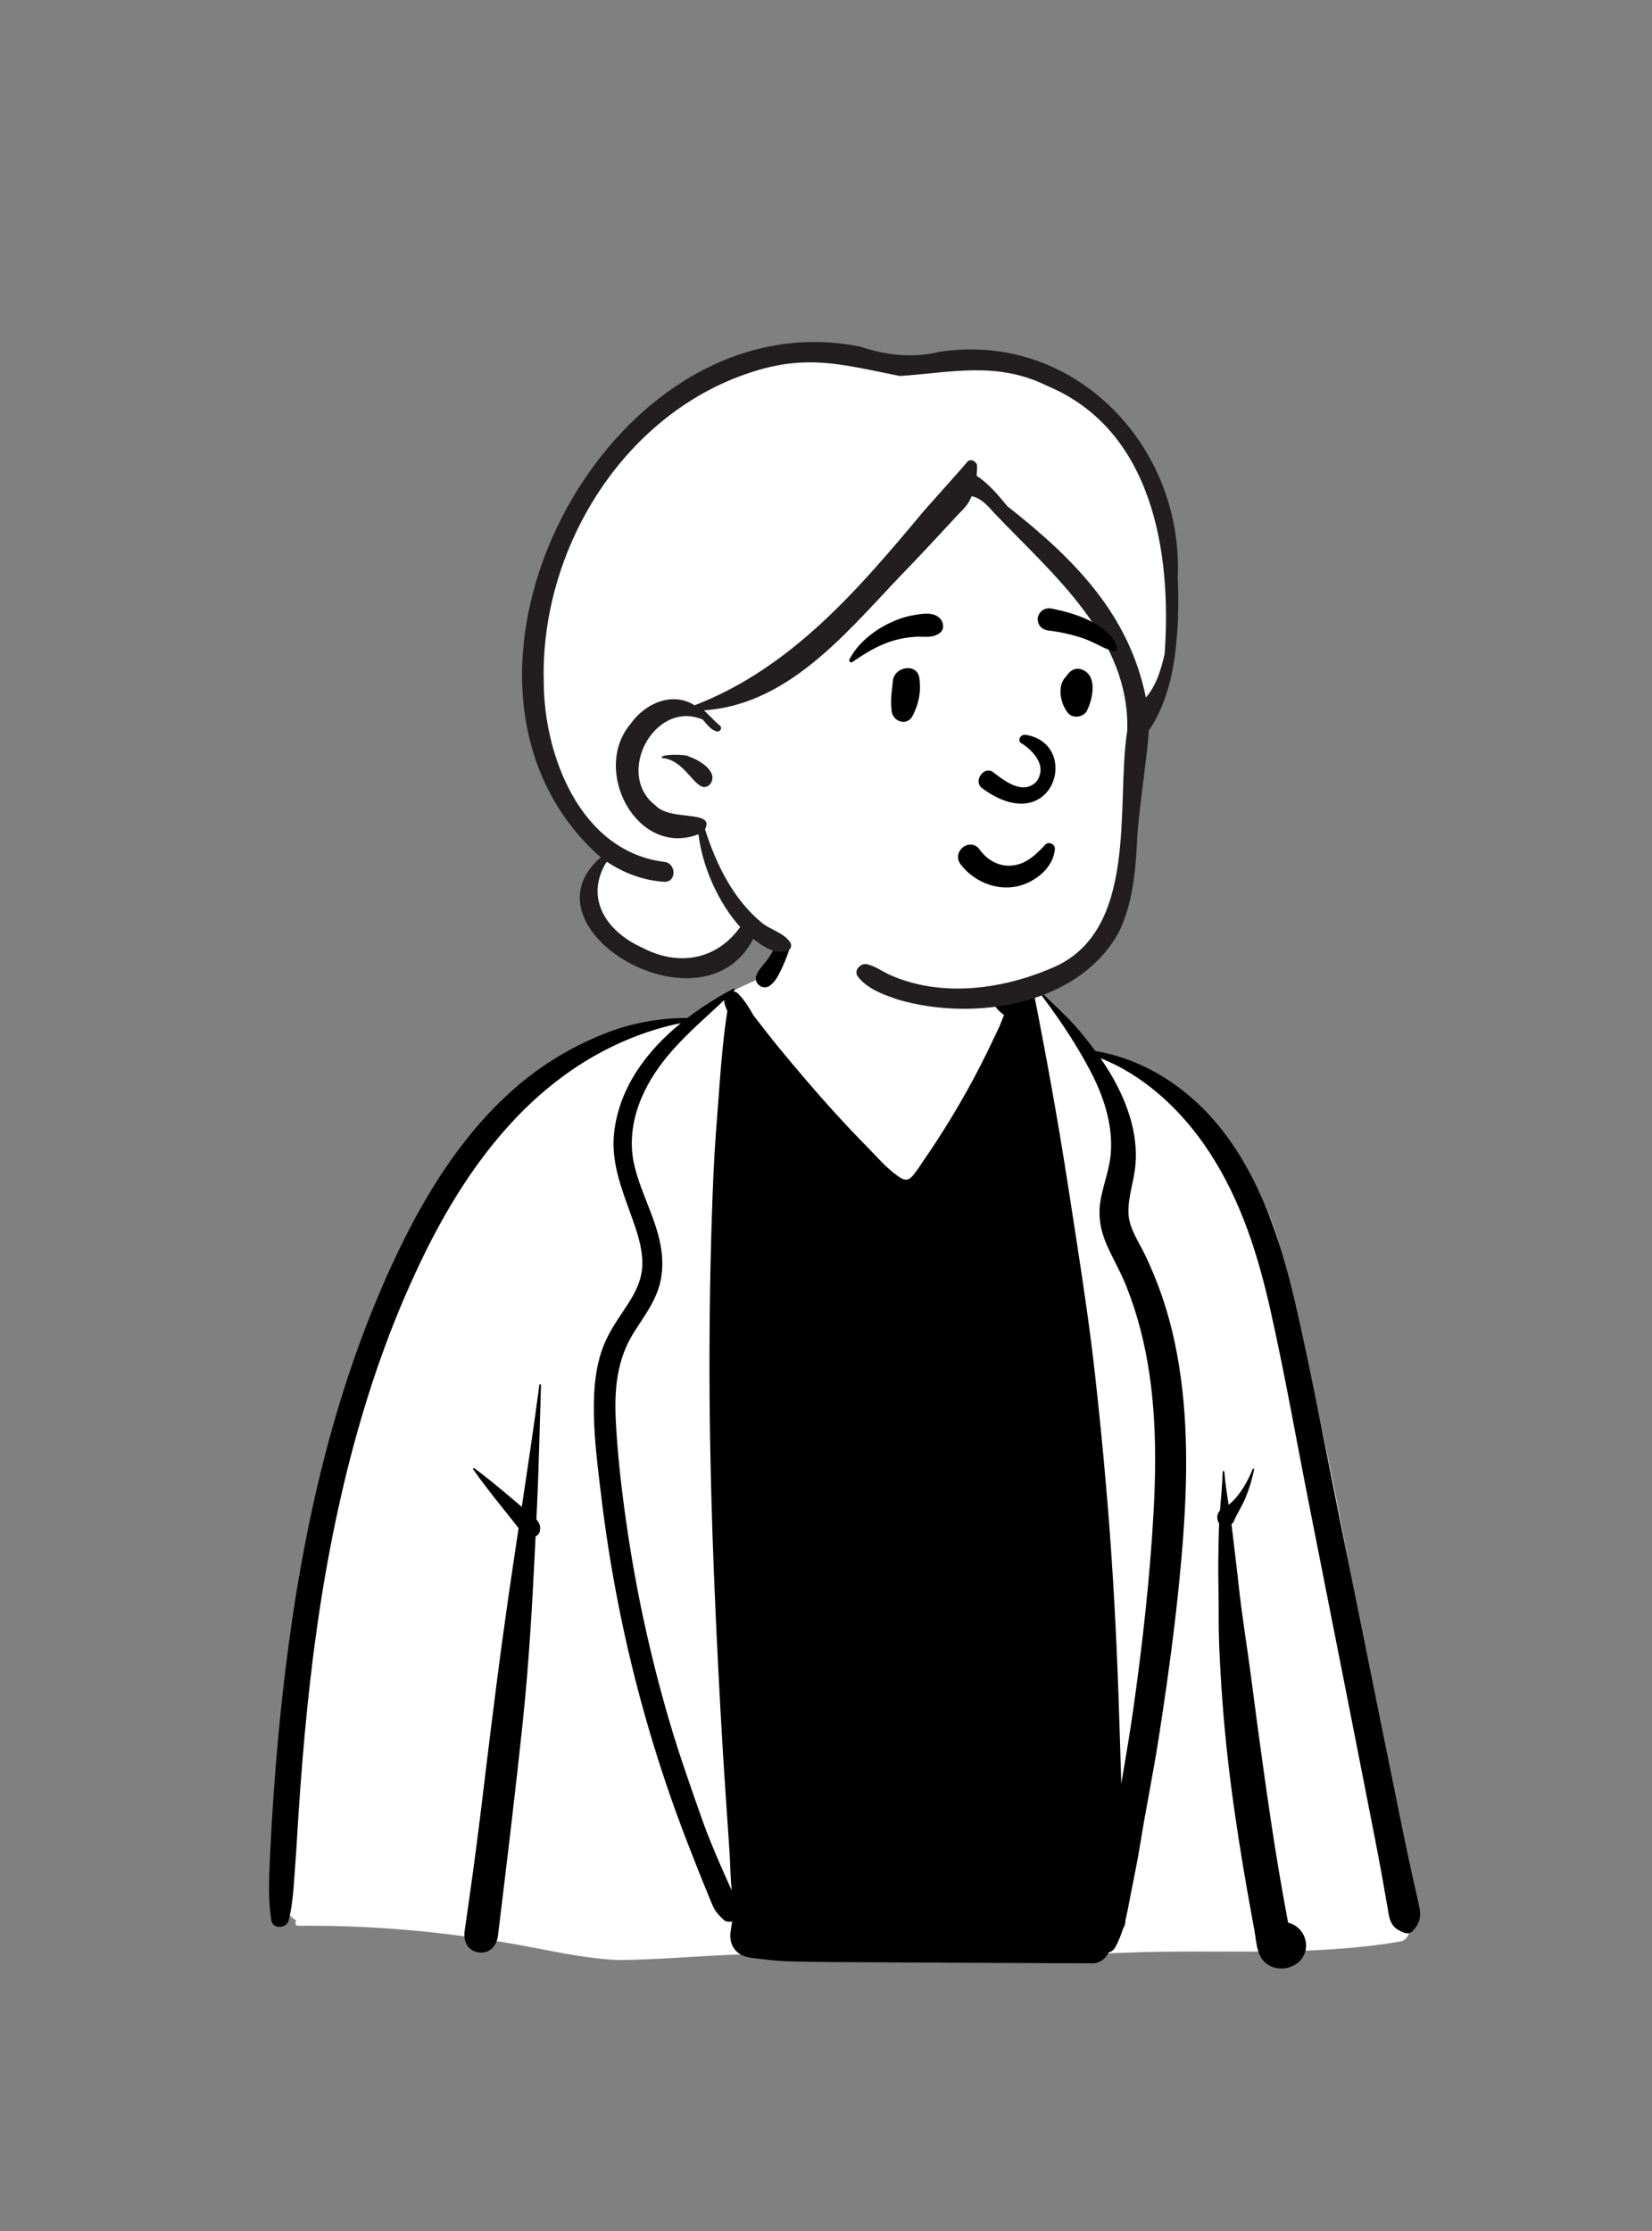 <svg width="240" height="324" viewBox="0 0 240 324" fill="none" xmlns="http://www.w3.org/2000/svg">
<rect x="0" y="0" width="240" height="324" fill="#808080" stroke="none"/>
<path fill-rule="evenodd" clip-rule="evenodd" d="M186.455 183.12C183.523 169.221 173.122 158.436 159.135 153.064C156.446 151.542 153.84 145.014 150.226 143.819C149.647 143.627 150.561 145.152 150.226 145.244C149.031 145.568 147.692 145.602 146.373 144.429C144.015 142.332 143.275 136.207 141.841 133.438C134.28 118.837 115.4 124.55 112.871 140.691C111.108 141.841 108.615 142.854 106.695 143.781C104.718 144.735 102.979 147.046 100.942 147.873C99.124 148.61 96.129 148.088 94.298 148.73C85.874 151.687 78.739 155.417 73.145 162.975C71.966 164.569 70.638 166.528 69.565 168.138C64.035 174.507 60.194 181.644 56.657 189.302C46.76 211.78 44.068 236.667 41.653 260.885C41.708 265.122 38.897 276.872 43.054 278.903C42.806 279.161 42.896 279.679 43.357 279.674C53.898 279.568 64.414 280.511 74.791 282.346C79.798 283.231 84.778 284.445 89.878 284.645C100.465 284.572 111.013 282.797 121.586 284.476C134.297 284.476 149.744 284.106 163.884 283.562C177.099 283.054 190.385 284.202 203.437 281.954C204.47 281.79 204.974 280.53 204.758 279.626C203.227 274.044 202.475 268.3 201.616 262.587C201.787 258.922 201.481 255.097 200.126 251.684C196.585 228.643 192.045 205.752 186.455 183.12Z" fill="white"/>
<path fill-rule="evenodd" clip-rule="evenodd" d="M182.19 213.406C181.912 214.761 181.521 216.116 181.001 217.399C180.5 218.637 179.746 219.747 179.227 220.97C179.157 221.135 179.043 221.26 178.905 221.355L178.948 221.688L178.988 222.021C179.247 224.267 179.538 226.507 179.791 228.753L179.913 229.877C180.41 234.567 181.193 239.233 181.802 243.91C182.398 248.49 183.004 253.07 183.652 257.644C184.322 262.359 185.005 267.068 185.801 271.764C186.137 273.748 186.488 275.729 186.854 277.709L187.136 279.225C190.043 279.924 190.838 283.978 187.878 285.474C186.534 286.151 184.808 285.988 183.701 284.925C182.55 283.817 182.503 281.82 182.236 280.32L181.978 278.925C180.053 268.442 178.383 257.837 177.602 247.205C177.401 244.46 177.232 241.713 177.122 238.963C177.018 236.376 177.068 233.79 177.028 231.203L177.014 230.498C176.953 227.74 177.004 224.986 177.076 222.228C177.084 221.892 177.099 221.556 177.116 221.218C177.019 221.104 176.949 220.968 176.92 220.837L176.881 220.664C176.786 220.218 176.894 219.696 177.236 219.377C177.384 217.498 177.579 215.621 177.631 213.744C177.636 213.59 177.857 213.594 177.87 213.744C177.995 215.342 178.244 216.944 178.493 218.544C180.097 217.255 181.282 215.129 181.981 213.349C182.032 213.22 182.22 213.267 182.19 213.406ZM144.251 138.711C144.517 139.928 145.043 141.021 145.749 142.037C146.085 142.524 146.467 142.976 146.926 143.354C147.319 143.677 147.767 143.889 148.185 144.17C148.793 144.075 149.429 144.305 149.856 144.753L149.789 144.098C149.767 143.887 150.118 143.845 150.158 144.049C152.007 153.374 153.692 162.706 155.151 172.098L155.791 176.246L156.393 180.14C157.392 186.629 158.359 193.115 159.086 199.651C160.056 208.374 160.871 217.12 161.467 225.878C162.065 234.698 162.433 243.523 162.695 252.36C162.76 254.588 162.83 256.813 162.898 259.041L163.349 256.378C163.799 253.714 164.241 251.048 164.619 248.372C165.978 238.796 167.064 229.152 167.594 219.493C168.08 210.654 167.917 201.64 165.67 193.03C165.103 190.863 164.41 188.731 163.574 186.653C162.762 184.633 161.655 182.76 160.783 180.77C159.769 178.453 159.464 176.268 159.986 173.774C160.443 171.601 161.244 169.557 161.387 167.321C161.655 163.17 160.305 159.15 158.398 155.517C157.895 154.56 157.364 153.615 156.811 152.679C155.136 149.849 153.247 147.122 151.286 144.508C151.181 144.369 151.405 144.214 151.519 144.328C153.306 146.095 155.26 147.833 156.868 149.762C157.65 150.701 158.412 151.658 159.135 152.641C167.062 153.966 173.873 158.905 178.529 165.428C183.813 172.829 186.486 181.738 188.463 190.51C190.663 200.26 192.517 210.099 194.493 219.897C196.538 230.035 198.572 240.174 200.63 250.31C201.652 255.342 202.675 260.375 203.695 265.409C204.213 267.958 204.756 270.5 205.324 273.041C205.616 274.343 205.929 275.643 206.199 276.949C206.503 278.422 206.22 279.364 205.223 280.447C204.855 280.848 204.274 280.842 203.818 280.628L203.675 280.561L203.537 280.495C202.973 280.217 202.53 279.929 202.179 279.311C201.792 278.633 201.731 277.881 201.598 277.126C201.352 275.737 201.11 274.349 200.865 272.958C200.498 270.879 200.1 268.805 199.695 266.732L197.662 256.371C197.12 253.608 196.577 250.846 196.031 248.085C194.081 238.21 192.129 228.338 190.177 218.466C188.302 208.987 186.644 199.442 184.51 190.018L184.389 189.487L184.266 188.957C182.358 180.832 179.692 172.974 174.855 166.089C171.133 160.795 165.963 156.067 159.874 153.674C160.303 154.292 160.715 154.921 161.108 155.564C163.576 159.596 165.378 164.384 164.955 169.185C164.748 171.531 163.857 173.837 163.941 176.202C164.019 178.303 165.319 180.148 166.217 181.976C168.255 186.119 169.73 190.521 170.681 195.038C172.589 204.107 172.582 213.438 171.925 222.644C171.211 232.652 169.855 242.657 168.31 252.567C167.518 257.65 166.464 262.691 165.657 267.766C165.258 270.268 164.714 272.764 164.239 275.254L164.013 276.443C163.886 277.103 163.754 277.761 163.602 278.412L163.508 278.802V278.872C163.504 279.352 163.373 279.749 163.162 280.066C162.872 280.994 162.513 281.899 162.036 282.767C161.791 283.211 161.436 283.46 161.049 283.551C160.66 284.441 159.779 285.126 158.727 285.122L144.891 285.069C136.855 285.037 128.818 284.984 120.781 284.94C118.753 284.929 116.727 284.891 114.701 284.838C112.802 284.786 110.981 284.557 109.103 284.321C106.981 284.054 105.832 282.552 106.149 280.432C106.219 279.964 106.295 279.5 106.367 279.035C105.944 279.174 105.441 279.109 105.101 278.777L104.782 278.465C104.34 278.027 103.945 277.598 103.665 277.014C103.375 276.414 103.14 275.78 102.885 275.167C102.333 273.848 101.797 272.525 101.275 271.196C100.229 268.537 99.184 265.868 98.212 263.181C96.287 257.861 94.584 252.461 93.103 247C90.463 237.257 88.552 227.326 87.348 217.306L87.06 214.917L86.977 214.212C86.52 210.328 86.136 206.384 86.317 202.509C86.429 200.082 86.805 197.637 87.712 195.371C88.548 193.281 89.839 191.493 91.067 189.625L91.207 189.409L91.348 189.189C92.422 187.492 93.276 185.717 93.319 183.657C93.362 181.565 92.753 179.53 92.072 177.572L91.902 177.089L91.788 176.77C90.34 172.723 88.691 168.734 89.235 164.331C90.038 157.846 93.967 152.62 98.911 148.589C94.514 149.46 90.162 151.18 86.322 153.362C81.786 155.94 77.702 159.343 74.18 163.183C67.525 170.441 62.774 179.148 58.884 188.139C54.813 197.549 51.794 207.408 49.519 217.397C47.231 227.442 45.699 237.648 44.653 247.894C44.132 252.994 43.721 258.107 43.382 263.221C43.208 265.842 43.077 268.467 42.874 271.084C42.672 273.698 42.581 276.352 41.943 278.897C41.645 280.083 39.636 280.203 39.42 278.897C38.943 275.98 39.076 272.964 39.209 270.01L39.221 269.742C39.353 266.8 39.524 263.86 39.726 260.92C40.141 254.911 40.694 248.911 41.416 242.93C43.95 221.934 48.621 201.049 57.784 181.883C62.098 172.857 67.635 164.086 75.338 157.567C79.005 154.467 83.14 151.992 87.595 150.2C91.58 148.596 95.628 147.837 99.862 147.839C101.985 146.212 104.265 144.793 106.542 143.582C106.679 143.508 106.823 143.686 106.709 143.8C106.65 143.857 106.593 143.916 106.534 143.971C106.791 143.988 107.057 144.109 107.296 144.36C108.133 145.237 108.839 146.334 109.47 147.473C110.431 148.674 111.348 149.914 112.308 151.102C113.843 153.004 115.415 154.879 117.006 156.739C119.678 159.865 122.437 162.931 125.314 165.874L125.795 166.364C127.286 167.875 128.797 169.684 130.561 170.88L130.655 170.943C131.399 171.428 131.927 171.516 132.562 170.792C133.139 170.132 133.619 169.367 134.112 168.64L134.227 168.473C136.747 164.81 139.084 161.012 141.198 157.103C142.162 155.323 143.079 153.518 143.949 151.693L144.209 151.145C144.682 150.139 145.196 149.152 145.586 148.116C145.677 147.873 145.766 147.63 145.852 147.389C144.521 146.516 143.491 144.627 143.117 143.147C142.728 141.611 142.924 140.034 143.617 138.628C143.748 138.364 144.188 138.429 144.251 138.711ZM78.591 201.15C78.407 206.992 78.296 212.84 78.021 218.677L77.926 220.67C78.355 221.148 78.606 221.699 78.405 222.456C78.327 222.746 78.097 223.008 77.809 223.105L77.72 224.958C77.312 233.295 76.834 241.614 75.961 249.93C74.869 260.337 73.605 270.726 72.344 281.114C72.165 282.585 71.142 283.752 69.551 283.537C67.941 283.319 67.288 281.917 67.5 280.457C68.33 274.727 69.129 268.993 69.828 263.245L70.624 256.695C71.623 248.508 72.645 240.322 73.823 232.161C74.315 228.75 74.827 225.341 75.34 221.932L75.16 221.699C74.427 220.746 73.669 219.814 72.919 218.876C71.478 217.067 70.056 215.272 68.736 213.379C68.67 213.283 68.803 213.144 68.898 213.216C70.749 214.583 72.501 216.046 74.263 217.532L75.805 218.838C76.692 212.947 77.571 207.055 78.355 201.15C78.374 201.002 78.596 200.991 78.591 201.15ZM105.213 145.244C104.1 146.294 102.961 147.321 101.839 148.365L101.428 148.75L101.019 149.136C99.047 151.006 97.158 152.954 95.584 155.19C92.693 159.296 90.972 164.303 92.174 169.316C93.171 173.469 95.459 177.234 96.074 181.49C96.382 183.623 96.232 185.766 95.429 187.78C94.609 189.834 93.3 191.595 92.123 193.448C89.567 197.477 89.218 201.898 89.472 206.565C89.738 211.439 90.297 216.314 90.989 221.144C92.387 230.929 94.495 240.613 97.286 250.097C98.683 254.846 100.333 259.493 101.974 264.16C102.792 266.483 103.745 268.75 104.727 271.007C105.245 272.195 105.775 273.377 106.314 274.556C106.115 272.891 106.115 271.181 106.018 269.526C105.878 267.155 105.701 264.788 105.538 262.418C105.207 257.61 104.911 252.798 104.647 247.985C103.711 230.824 103.022 213.647 103.073 196.458C103.098 187.862 103.274 179.267 103.643 170.679C103.817 166.636 104.152 162.596 104.456 158.557L104.52 157.692C104.789 154.068 105.11 150.434 105.661 146.841C105.498 146.473 105.356 146.1 105.251 145.717L105.213 145.573L105.241 145.578C105.215 145.465 105.207 145.354 105.213 145.244ZM114.843 130.474C114.866 130.375 115.007 130.384 115.033 130.474C115.66 132.588 115.438 134.913 114.898 137.039C114.606 138.191 114.192 139.309 113.691 140.387L113.516 140.764C113.087 141.682 112.604 142.628 111.769 143.2C111.42 143.439 110.797 143.453 110.448 143.2L110.27 143.065C110.241 143.042 110.212 143.019 110.184 142.995C109.859 142.722 109.698 142.12 109.848 141.723C110.235 140.697 111.112 139.945 111.718 139.032C112.255 138.22 112.73 137.364 113.125 136.475C113.976 134.549 114.359 132.506 114.843 130.474Z" fill="black"/>
<path fill-rule="evenodd" clip-rule="evenodd" d="M139.501 145.49C135.128 145.478 131.125 144.625 127.327 142.759C122.741 141.262 117.734 140.447 114.012 137.133C112.2 137.518 110.342 135.656 108.839 134.548C106.387 143.574 93.626 142.072 88.235 136.239C84.936 133.453 83.61 126.56 89.337 124.736C79.953 118.36 76.563 107.345 77.208 95.426C77.887 75.433 93.252 54.647 113 51.179C116.896 50.494 120.897 50.566 124.776 51.382C126.942 51.852 129.036 52.763 131.354 52.722C140.345 51.3 150.22 51.463 157.647 57.22C169.517 65.164 171.166 81.06 169.779 93.84L169.836 93.959C169.146 98.65 167.999 102.947 165.83 105.775C165.661 109.841 164.249 118.521 164.144 121.953C164.398 137.92 155.332 145.007 139.501 145.49Z" fill="white"/>
<path fill-rule="evenodd" clip-rule="evenodd" d="M87.271 124.516C58.844 99.39 88.007 42.845 124.993 50.347C128.736 51.601 132.537 52.036 136.414 51.107C155.949 48.055 171.93 64.638 171.104 83.823C171.242 87.105 171.215 90.389 170.861 93.657C170.455 97.953 169.348 102.548 166.879 106.119C166.85 108.518 165.439 117.516 165.212 121.749L165.168 122.633C164.943 126.984 164.458 131.421 162.546 135.388C156.667 146.045 141.522 148.332 130.663 145.228L130.211 145.079C128.194 144.408 125.908 143.514 124.627 141.824C123.95 140.931 125.071 139.791 126.002 140.034C127.202 140.347 128.196 141.079 129.316 141.598C136.621 144.828 145.26 143.746 152.471 140.73L152.689 140.638C165.602 135.394 162.065 116.739 163.765 106.103C164.151 92.596 152.89 83.398 144.406 74.465L144.152 74.182C143.28 73.215 142.36 72.272 141.148 72.066C140.816 73.073 140 73.931 139.242 74.666L137.53 76.517C135.817 78.366 134.101 80.207 132.361 82.032C123.909 90.621 115.297 102.283 102.269 103.161C103.07 103.886 103.772 104.714 104.611 105.397C104.965 105.751 104.604 106.346 104.129 106.225C103.244 105.998 102.677 105.158 102.096 104.501C95.06 101.546 89.281 112.466 95.243 116.986C97.454 119.329 103.917 117.547 102.422 120.435C104.053 125.552 106.564 130.698 110.811 134.121C112.057 135.063 114.005 135.54 114.832 136.926C115.032 137.26 114.93 137.806 114.555 137.983C112.751 138.825 110.813 137.41 109.428 136.344C102.111 150.651 75.281 134.844 87.271 124.516ZM130.749 54.603L130.016 54.459C122.199 52.912 117.045 51.38 108.781 54.178C90.36 60.333 78.484 79.94 78.997 98.997C79.009 109.823 84.374 123.627 96.458 125.164C98.285 125.309 98.313 128.145 96.513 128.06L96.458 128.057C93.479 127.871 90.596 126.79 88.138 125.127C84.841 130.47 88.145 135.318 93.283 137.614C98.489 140.362 104.054 139.486 107.532 134.631C104.357 131.103 102.017 125.829 101.476 121.152C92.561 124.612 85.837 111.858 91.637 105.094C93.678 102.183 97.641 100.363 100.908 102.43C114.961 97.021 124.773 85.525 134.167 74.264L134.669 73.694C136.313 71.835 140.095 67.637 140.515 67.094C140.986 66.484 141.938 67.034 141.95 67.689C141.958 68.155 141.932 68.628 141.88 69.099C143.629 70.228 145.046 71.941 146.351 73.523C156.09 81.169 164.01 89.178 166.474 101.308C168.004 99.522 168.697 97.177 169.198 94.938C170.247 80.163 167.427 62.471 152.19 56.062C144.867 52.428 138.334 54.094 130.749 54.603ZM96.195 110.089C95.561 109.523 99.753 109.454 100.148 109.898L100.239 109.929C101.739 110.457 104.488 112.158 103.138 113.925C101.214 115.739 99.874 110.354 96.195 110.089Z" fill="#221E1F"/>
<path fill-rule="evenodd" clip-rule="evenodd" d="M143.152 128.274C141.732 127.695 140.465 126.728 139.538 125.493C139.216 125.063 139.133 124.61 139.2 124.195C139.276 123.729 139.552 123.306 139.928 123.023C140.305 122.739 140.777 122.598 141.233 122.67C141.63 122.732 142.024 122.949 142.337 123.399L142.402 123.489C142.953 124.235 143.67 124.846 144.488 125.241C145.276 125.621 146.158 125.798 147.07 125.695C148.808 125.499 150.005 124.559 151.278 123.282C151.436 123.121 151.594 122.955 151.752 122.786C151.852 122.633 151.991 122.534 152.146 122.483C152.317 122.425 152.511 122.429 152.689 122.491C152.86 122.55 153.013 122.664 153.116 122.815C153.213 122.958 153.269 123.135 153.251 123.339C153.134 124.661 152.443 125.842 151.461 126.769C150.37 127.799 148.924 128.511 147.563 128.761C146.064 129.036 144.536 128.839 143.152 128.274ZM148.271 107.866C149.866 108.836 152.297 111.098 150.581 113.503C148.56 115.624 145.652 113.193 144.219 112.093C142.89 111.241 141.396 113.433 142.629 114.428C152.987 122.099 157.19 108.12 149.078 106.726C148.184 106.572 147.853 107.566 148.271 107.866ZM129.711 98.943C129.887 96.754 133.219 96.257 133.551 98.423C133.847 100.363 133.498 102.145 132.624 103.892C131.79 105.561 129.692 104.783 129.533 103.263C129.32 101.226 129.601 100.304 129.711 98.943ZM155.076 97.974C155.541 97.365 156.212 96.95 157.015 97.184C159.526 97.918 158.786 101.485 157.904 103.22C157.425 104.163 155.876 104.402 155.176 103.572C154.036 102.219 153.489 99.516 154.94 98.183C154.979 98.114 155.023 98.044 155.076 97.974ZM132.589 89.365L132.986 89.296C134.213 89.084 135.738 88.88 136.606 89.867C137.067 90.39 137.225 91.362 136.606 91.863C135.518 92.745 134.314 92.403 133.01 92.478C131.935 92.539 130.902 92.717 129.867 93.013C127.595 93.663 125.744 94.849 123.804 96.151C123.55 96.321 123.29 95.996 123.411 95.757C124.531 93.563 126.701 91.76 128.875 90.662C130.036 90.075 131.305 89.588 132.589 89.365ZM152.787 88.382L153.091 88.445C156.395 89.135 160.687 90.515 162.251 93.761C162.311 94.221 162.248 94.319 162.197 94.383L162.18 94.405C162.137 94.46 162.104 94.535 161.905 94.598C161.85 94.584 161.794 94.57 161.737 94.556C161.02 94.368 160.453 94.109 159.904 93.84L159.308 93.546C158.617 93.208 157.92 92.881 157.181 92.64C155.605 92.125 153.983 91.763 152.337 91.57C151.98 91.528 151.636 91.407 151.365 91.201C151.108 91.005 150.911 90.733 150.821 90.372C150.705 89.906 150.739 89.552 150.989 89.131C151.177 88.815 151.447 88.595 151.756 88.469C152.071 88.341 152.43 88.311 152.787 88.382Z" fill="black"/>
</svg>
